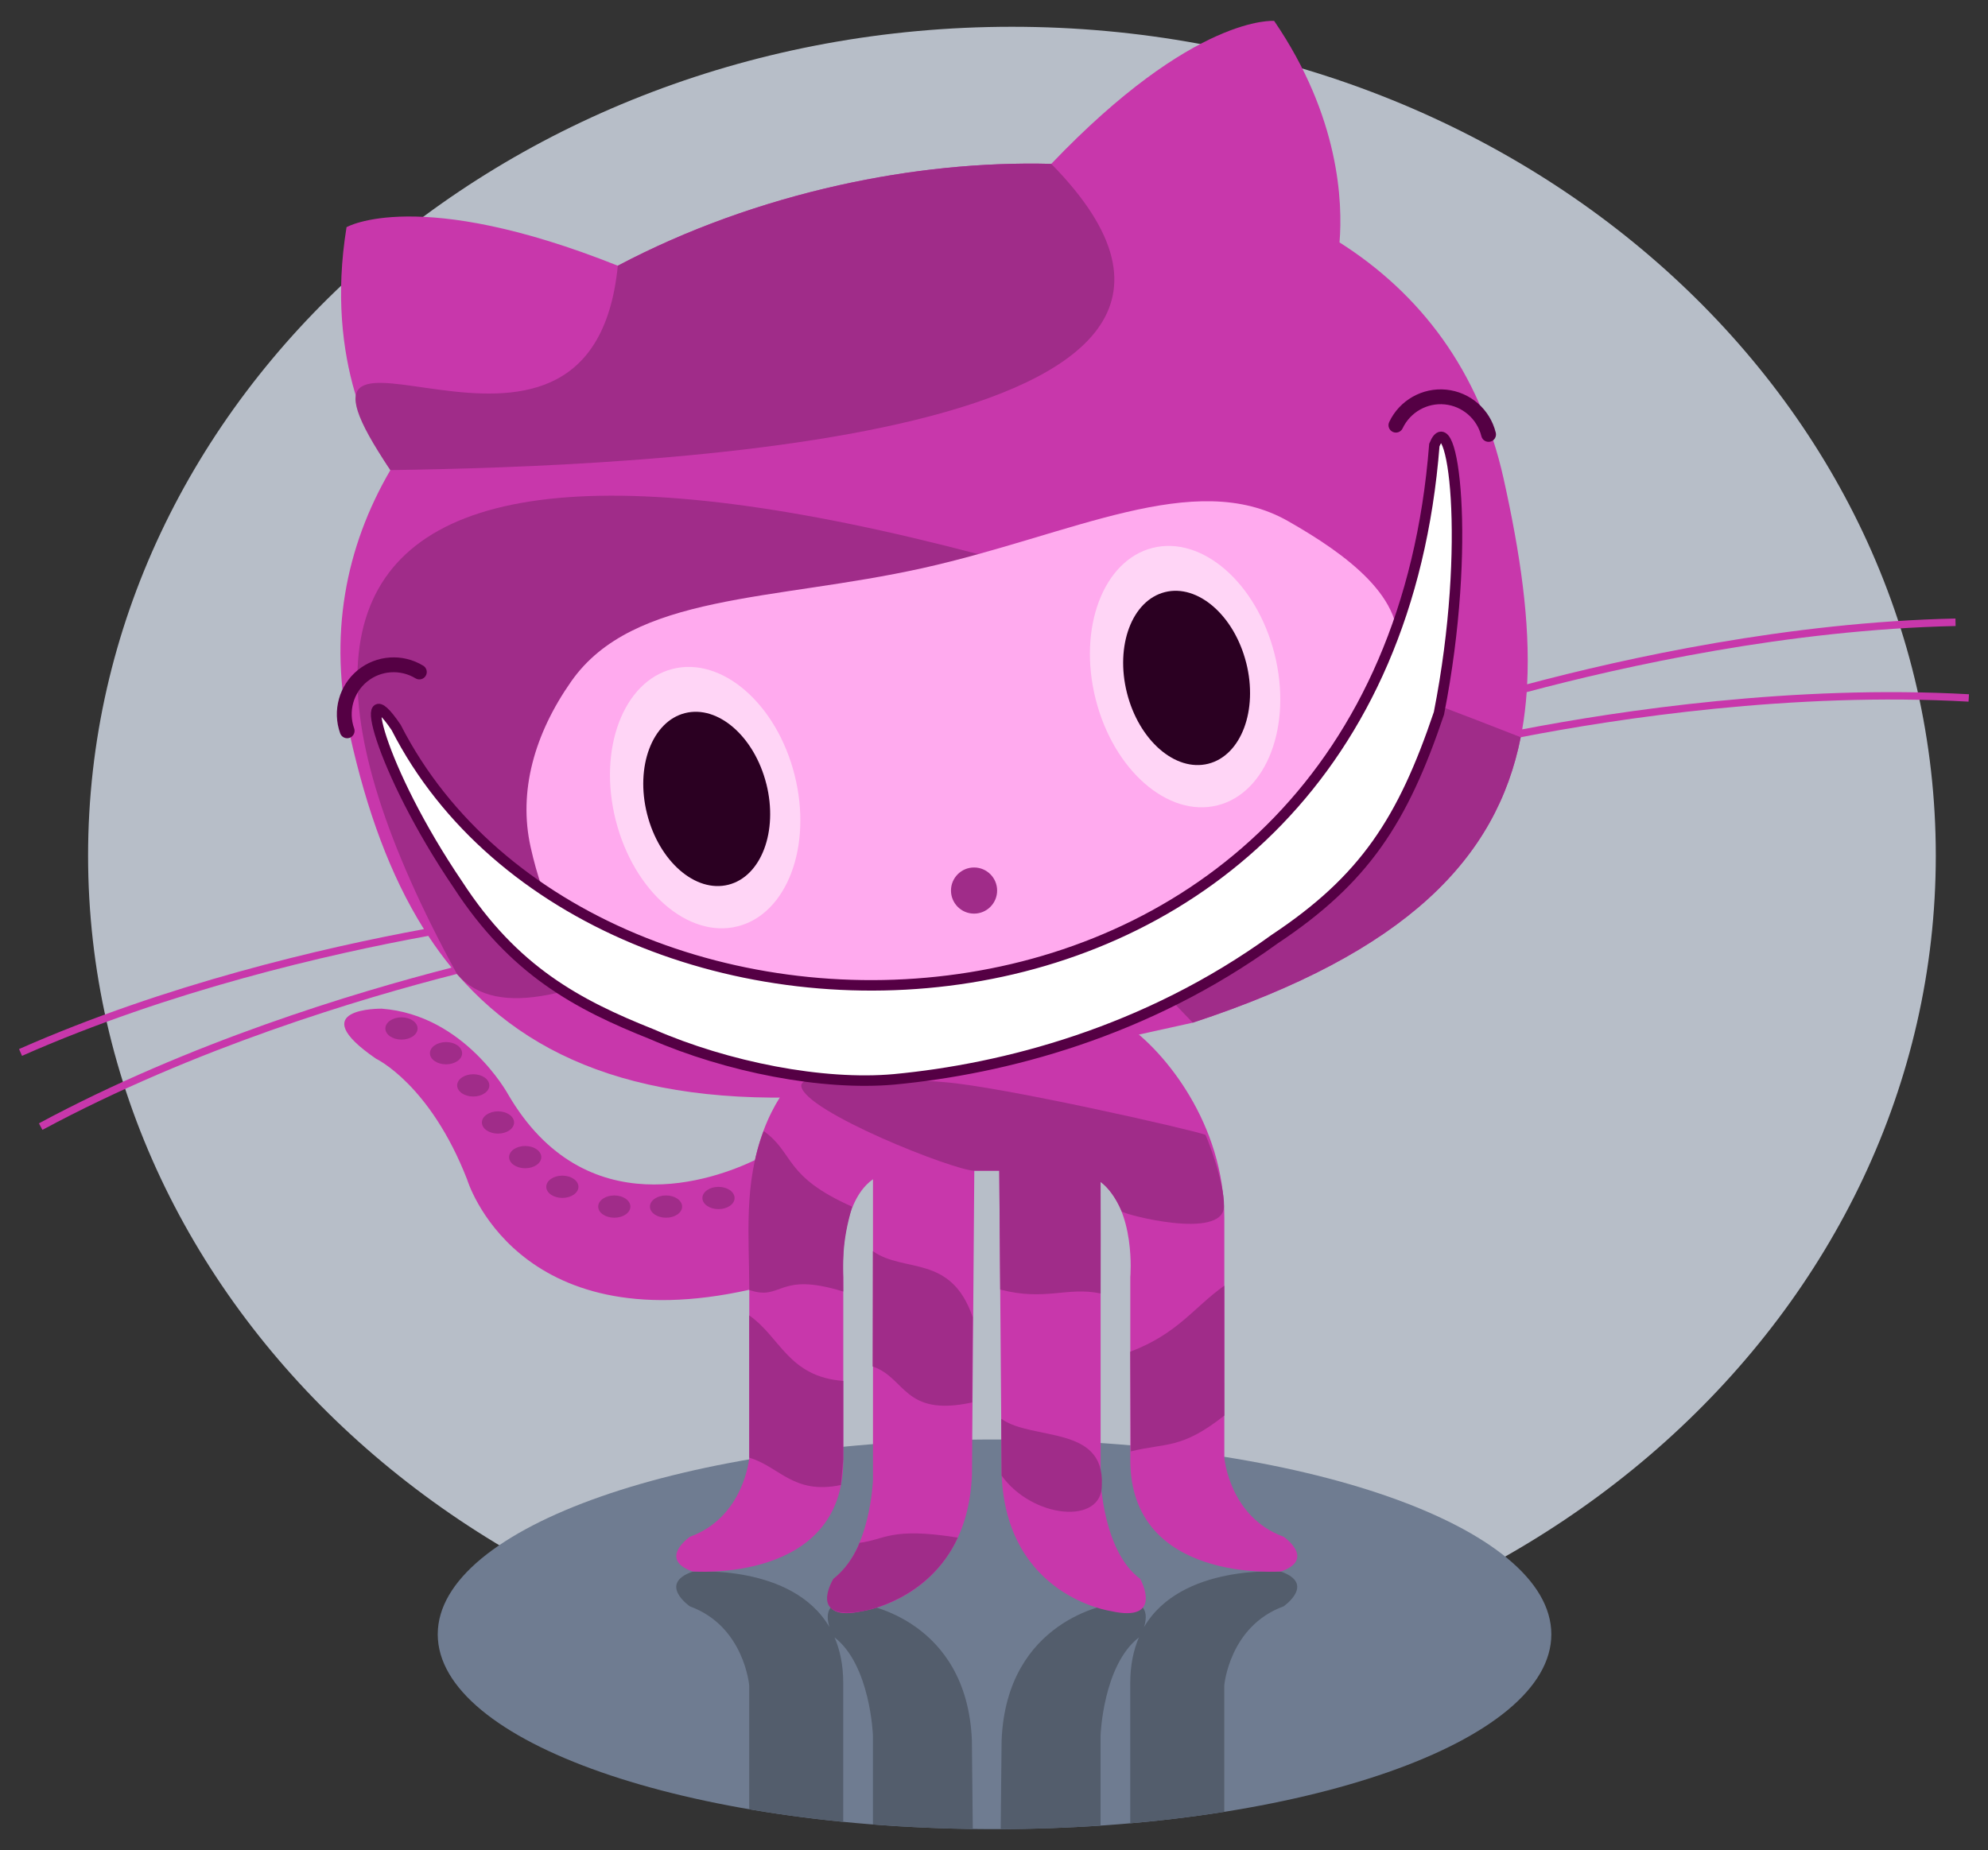 <?xml version="1.0" encoding="UTF-8" standalone="no"?>
<svg
   xmlns:dc="http://purl.org/dc/elements/1.1/"
   xmlns:cc="http://creativecommons.org/ns#"
   xmlns:rdf="http://www.w3.org/1999/02/22-rdf-syntax-ns#"
   xmlns:svg="http://www.w3.org/2000/svg"
   xmlns="http://www.w3.org/2000/svg"
   xmlns:sodipodi="http://sodipodi.sourceforge.net/DTD/sodipodi-0.dtd"
   xmlns:inkscape="http://www.inkscape.org/namespaces/inkscape"
   viewBox="-0.2 -1 379.271 353.029"
   id="svg2"
   version="1.1"
   inkscape:version="0.48.1 "
   width="100%"
   height="100%"
   sodipodi:docname="octocat_cheshire_3.svg">
  <rect x="-0.2" y="-1" width="379.271" height="353.029" fill="#333333" stroke="none"/>
  <defs
     id="defs22" />
  <sodipodi:namedview
     pagecolor="#ffffff"
     bordercolor="#666666"
     borderopacity="1"
     objecttolerance="10"
     gridtolerance="10"
     guidetolerance="10"
     inkscape:pageopacity="0"
     inkscape:pageshadow="2"
     inkscape:window-width="1680"
     inkscape:window-height="1003"
     id="namedview20"
     showgrid="false"
     inkscape:zoom="2.212285"
     inkscape:cx="189.63573"
     inkscape:cy="176.51433"
     inkscape:window-x="-4"
     inkscape:window-y="-4"
     inkscape:window-maximized="1"
     inkscape:current-layer="svg2"
     fit-margin-top="1.3877788e-016"
     fit-margin-left="0"
     fit-margin-right="0"
     fit-margin-bottom="0" />
  <path
     style="fill:#b7bec8"
     d="m 369.112,162.267 c 0,-87.354 -78.914,-158.158 -176.245,-158.158 -97.348,0 -176.262,70.804 -176.262,158.158 0,87.353 78.91,158.175 176.262,158.175 97.331,0 176.245,-70.834 176.245,-158.175 z"
     id="path3024"
     inkscape:connector-curvature="0" />
  <path
     d="m 372.888,118.447 -0.028,-1.417 c -31.772,0.682 -63.002,7.562 -81.712,12.547 0.617,-11.868 -1.31,-24.937 -4.5,-39.28 -4.574,-20.571 -15.962,-35.308 -31.293,-45.04 0.619,-7.565 0.052,-23.933 -12.468,-42.264 0,0 -15.197,-1.35 -42.524,27.277 -13.276,-0.346 -27.006,1.078 -40.411,4.059 -14.749,3.28 -29.234,8.472 -42.286,15.376 -38.157,-15.234 -51.753,-7.352 -51.753,-7.352 -4.238,25.997 5.596,42.361 8.365,46.352 -8.528,14.605 -11.941,31.588 -7.726,50.541 3.182,14.308 7.666,26.783 14.125,37.054 -19.2,3.542 -49.218,10.497 -77.247,22.886 l 0.571,1.296 C 32.2,188.019 62.421,181.083 81.51,177.59 c 1.39,2.115 2.865,4.138 4.442,6.059 -18.586,4.766 -50.019,14.26 -78.73,29.714 l 0.673,1.244 C 36.834,199.035 68.558,189.539 86.97,184.85 c 15.821,18.361 40.867,26.923 81.037,22.428 l 59.346,-13.125 c 40.914,-13.452 57.987,-31.426 62.571,-54.472 18.437,-3.571 51.912,-8.673 85.437,-6.789 l 0.08,-1.411 c -33.332,-1.872 -66.602,3.124 -85.233,6.702 0.405,-2.315 0.68,-4.69 0.855,-7.11 18.617,-4.96 49.983,-11.924 81.874,-12.613 z"
     id="path3001"
     inkscape:connector-curvature="0"
     sodipodi:nodetypes="cccscccscccsccccccccccccccccc"
     style="fill:#c837ab" />
  <path
     id="puddle"
     d="m 295.763,310.869 c 0,20.533 -47.56,37.176 -106.22,37.176 -58.67,0 -106.23,-16.643 -106.23,-37.176 0,-20.533 47.558,-37.18 106.23,-37.18 58.66,0 106.22,16.65 106.22,37.18 z"
     style="fill:#6f7c91"
     inkscape:connector-curvature="0" />
  <g
     id="shadow-legs"
     style="fill:#535d6c"
     transform="translate(-1.177,15.439)">
    <path
       d="m 161.85,331.22 v -26.5 c 0,-3.422 -0.619,-6.284 -1.653,-8.701 6.853,5.322 7.316,18.695 7.316,18.695 v 17.004 c 6.166,0.481 12.534,0.773 19.053,0.861 l -0.172,-16.92 c -0.944,-23.13 -20.769,-25.961 -20.769,-25.961 -7.245,-1.645 -7.137,1.991 -6.409,4.34 -7.108,-12.122 -26.158,-10.556 -26.158,-10.556 -6.611,2.357 -0.475,6.607 -0.475,6.607 10.387,3.775 11.33,15.105 11.33,15.105 v 23.622 c 5.72,0.98 11.71,1.79 17.94,2.4 z"
       id="path6"
       style="fill:#535d6c"
       inkscape:connector-curvature="0" />
    <path
       d="m 245.4,283.48 c 0,0 -19.053,-1.566 -26.16,10.559 0.728,-2.35 0.839,-5.989 -6.408,-4.343 0,0 -19.824,2.832 -20.768,25.961 l -0.174,16.946 c 6.509,-0.025 12.876,-0.254 19.054,-0.671 v -17.219 c 0,0 0.465,-13.373 7.316,-18.695 -1.034,2.417 -1.653,5.278 -1.653,8.701 v 26.775 c 6.214,-0.544 12.211,-1.279 17.937,-2.188 v -24.113 c 0,0 0.944,-11.33 11.33,-15.105 0,-0.01 6.13,-4.26 -0.48,-6.62 z"
       id="path8"
       style="fill:#535d6c"
       inkscape:connector-curvature="0" />
  </g>
  <path
     id="cat"
     d="m 157.725,198.997 c -5.704,3.833 -11.523,10.349 -13.881,21.374 -7.773,3.718 -32.379,12.793 -47.142,-12.599 0,0 -8.264,-15.109 -24.082,-16.292 0,0 -15.344,-0.235 -1.059,9.562 0,0 10.267,4.838 17.351,23.019 0,0 9.241,31.01 53.835,21.061 l 0,32.032 c 0,0 -0.943,11.33 -11.33,15.105 0,0 -6.137,4.249 0.475,6.606 0,0 28.792,2.361 28.792,-21.238 l 0,-34.929 c 0,0 -1.142,-13.852 5.663,-18.667 l 0,57.371 c 0,0 -0.47,13.688 -7.551,18.881 0,0 -4.723,8.494 5.663,6.137 0,0 19.824,-2.832 20.769,-25.961 l 0.449,-58.06 4.765,0 0.453,58.06 c 0.943,23.129 20.768,25.961 20.768,25.961 10.383,2.357 5.663,-6.137 5.663,-6.137 -7.08,-5.193 -7.551,-18.881 -7.551,-18.881 l 0,-56.876 c 6.801,5.296 5.663,18.171 5.663,18.171 l 0,34.929 c 0,23.6 28.793,21.238 28.793,21.238 6.606,-2.357 0.474,-6.606 0.474,-6.606 -10.386,-3.775 -11.33,-15.105 -11.33,-15.105 l 0,-45.786 c 0,-17.854 -11.402,-31.84 -18.754,-36.831 z"
     inkscape:connector-curvature="0"
     sodipodi:nodetypes="ccccccccccsccccccccccccccscccscc"
     style="fill:#c837ab" />
  <g
     id="g3931"
     style="fill:#a02c89"
     transform="translate(-1.177,15.439)">
    <path
       d="m 88.148,169.41 c 15.821,18.361 64.367,-23.577 104.537,-28.072 l 35.846,37.375 c 40.914,-13.452 57.987,-31.426 62.571,-54.472 C 94.522,47.057 33.816,69.958 88.148,169.41 z"
       id="path3927"
       inkscape:connector-curvature="0"
       sodipodi:nodetypes="ccccc"
       style="fill:#a02c89" />
    <path
       sodipodi:nodetypes="ccccccc"
       transform="translate(-0.2,-1)"
       inkscape:connector-curvature="0"
       id="path3806"
       d="m 144.125,262.723 c 5.828,1.738 8.406,7.102 17.484,5.215 0.148,-1.641 0.297,-3.281 0.445,-4.922 0.002,-6.022 0.003,-8.92 0.005,-14.942 -10.481,-0.79 -11.962,-8.331 -17.942,-12.496 0.003,10.09 0.005,17.055 0.008,27.145 z"
       style="fill:#a02c89;stroke:none" />
    <path
       style="fill:#a02c89;stroke:none"
       d="m 143.925,229.723 c 6.394,2.177 5.292,-3.607 17.93,0.293 0.002,-6.022 -0.372,-8.92 1.692,-16.192 -13.132,-5.828 -10.962,-10.206 -16.88,-14.433 -3.872,10.09 -2.745,20.242 -2.742,30.332 z"
       id="path3826"
       inkscape:connector-curvature="0"
       sodipodi:nodetypes="cccccc" />
    <path
       style="fill:#a02c89;stroke:none"
       d="m 167.462,244.315 c 6.394,2.177 5.889,9.689 18.969,6.871 l 0.118,-16.269 c -4.117,-12.104 -13.122,-8.376 -19.041,-12.604 l -0.046,22.002 z"
       id="path3826-5"
       inkscape:connector-curvature="0"
       sodipodi:nodetypes="cccccc" />
    <path
       sodipodi:nodetypes="cccssssssccc"
       inkscape:connector-curvature="0"
       id="path3857"
       d="m 210.95,230.382 0.011,-10.501 -0.018,-10.779 c 1.278,0.898 2.821,2.811 4.043,5.622 0.234,0.537 19.309,5.592 19.505,-0.92 0.14,-4.639 -3.411,-13.648 -3.559,-13.702 -2.831,-1.031 -38.884,-9.209 -49.846,-10.043 -9.768,-0.743 -27.609,-2.258 -27.246,0.749 0.586,4.855 29.221,16.153 33.009,16.149 l 4.766,-0.005 0.182,22.688 c 8.623,2.243 12.731,-0.592 19.153,0.743 z"
       style="fill:#a02c89;stroke:none" />
    <path
       id="path3861"
       d="m 164.948,277.964 c 0,0 -1.363,4.007 -4.975,6.88 0,0 -5.118,8.229 5.71,6.137 0,0 12.44,-1.944 18.029,-14.006 -12.923,-2.072 -13.884,0.432 -18.764,0.99 z"
       inkscape:connector-curvature="0"
       sodipodi:nodetypes="ccccc"
       style="fill:#a02c89" />
    <path
       style="fill:#a02c89;stroke:none"
       d="m 211.187,266.918 c 0.508,-11.479 -13.279,-8.391 -19.197,-12.619 l 0.079,10.853 c 5.992,8.268 19.237,9.404 19.118,1.766 z"
       id="path3826-5-7"
       inkscape:connector-curvature="0"
       sodipodi:nodetypes="cccc" />
    <path
       sodipodi:nodetypes="ccccccc"
       inkscape:connector-curvature="0"
       id="path3881"
       d="m 234.595,253.65 c -8.269,6.552 -11.162,5.189 -17.867,6.871 -0.04,-5.423 -0.079,-13.596 -0.118,-19.019 9.117,-3.479 12.02,-8.376 17.939,-12.604 0.002,7.338 0.005,17.426 0.007,24.763 0.013,-0.004 0.026,-0.008 0.039,-0.012 z"
       style="fill:#a02c89;stroke:none" />
    <path
       d="M 201.54,14.831 C 188.264,14.484 174.534,15.909 161.13,18.89 146.381,22.17 131.896,27.362 118.844,34.265 113.716,85.978 48.069,32.715 75.456,73.266 121.774,72.59 253.78,68.008 201.54,14.831 z"
       id="path3929"
       inkscape:connector-curvature="0"
       sodipodi:nodetypes="csccc"
       style="fill:#a02c89" />
  </g>
  <path
     id="face"
     d="m 245.516,98.431 c 10.826,6.16 23.046,14.853 20.652,25.467 -9.831,43.582 -25.642,59.158 -71.241,69.298 -45.607,10.142 -84.099,11.495 -93.899,-32.575 -2.346,-10.551 0.672,-21.504 7.764,-31.613 11.832,-16.851 38.552,-15.264 67.057,-21.602 28.376,-6.314 51.803,-19.13 69.662,-8.979 z"
     inkscape:connector-curvature="0"
     style="fill:#ffaaee"
     sodipodi:nodetypes="cssscccc" />
  <path
     style="fill:#ffd5f6"
     d="m 151.396,146.898 c 3.422,13.569 -1.445,26.494 -10.87,28.871 -9.425,2.377 -19.839,-6.694 -23.261,-20.263 -3.422,-13.567 1.447,-26.488 10.872,-28.865 9.427,-2.367 19.839,6.692 23.26,20.257 z"
     id="path3896"
     inkscape:connector-curvature="0" />
  <path
     style="fill:#ffd5f6"
     d="m 242.959,123.807 c 3.422,13.569 -1.445,26.494 -10.87,28.871 -9.425,2.377 -19.839,-6.694 -23.261,-20.263 -3.421,-13.567 1.447,-26.488 10.872,-28.865 9.427,-2.367 19.839,6.692 23.26,20.257 z"
     id="eyes"
     inkscape:connector-curvature="0" />
  <path
     style="fill:#2b0022"
     d="m 146.005,148.588 c 2.281,9.045 -0.971,17.661 -7.248,19.244 -6.277,1.583 -13.225,-4.46 -15.506,-13.505 -2.282,-9.048 0.964,-17.666 7.246,-19.25 6.274,-1.582 13.223,4.462 15.504,13.509 z"
     id="path3900"
     inkscape:connector-curvature="0" />
  <path
     style="fill:#2b0022"
     d="m 237.559,125.499 c 2.281,9.045 -0.971,17.661 -7.248,19.244 -6.277,1.583 -13.225,-4.46 -15.506,-13.505 -2.282,-9.048 0.964,-17.666 7.246,-19.25 6.274,-1.582 13.223,4.462 15.504,13.509 z"
     id="pupils"
     inkscape:connector-curvature="0" />
  <path
     id="octo"
     d="m 79.464,195.259 c 0,1.174 -1.376,2.122 -3.07,2.122 -1.693,0 -3.07,-0.948 -3.07,-2.122 0,-1.175 1.377,-2.127 3.07,-2.127 1.694,0 3.07,0.95 3.07,2.13 z m 8.5,4.72 c 0,1.174 -1.376,2.122 -3.07,2.122 -1.693,0 -3.07,-0.948 -3.07,-2.122 0,-1.175 1.377,-2.127 3.07,-2.127 1.694,0 3.07,0.95 3.07,2.13 z m 5.193,6.14 c 0,1.174 -1.376,2.122 -3.07,2.122 -1.693,0 -3.07,-0.948 -3.07,-2.122 0,-1.175 1.377,-2.127 3.07,-2.127 1.694,0 3.07,0.95 3.07,2.13 z m 4.72,7.08 c 0,1.174 -1.376,2.122 -3.07,2.122 -1.693,0 -3.07,-0.948 -3.07,-2.122 0,-1.175 1.377,-2.127 3.07,-2.127 1.694,0 3.07,0.95 3.07,2.13 z m 5.188,6.61 c 0,1.174 -1.376,2.122 -3.07,2.122 -1.693,0 -3.07,-0.948 -3.07,-2.122 0,-1.175 1.377,-2.127 3.07,-2.127 1.694,0 3.07,0.95 3.07,2.13 z m 7.09,5.66 c 0,1.174 -1.376,2.122 -3.07,2.122 -1.693,0 -3.07,-0.948 -3.07,-2.122 0,-1.175 1.377,-2.127 3.07,-2.127 1.694,0 3.07,0.95 3.07,2.13 z m 9.91,3.78 c 0,1.174 -1.376,2.122 -3.07,2.122 -1.693,0 -3.07,-0.948 -3.07,-2.122 0,-1.175 1.377,-2.127 3.07,-2.127 1.694,0 3.07,0.95 3.07,2.13 z m 9.87,0 c 0,1.174 -1.376,2.122 -3.07,2.122 -1.693,0 -3.07,-0.948 -3.07,-2.122 0,-1.175 1.377,-2.127 3.07,-2.127 1.694,0 3.07,0.95 3.07,2.13 z m 10.01,-1.64 c 0,1.174 -1.376,2.122 -3.07,2.122 -1.693,0 -3.07,-0.948 -3.07,-2.122 0,-1.175 1.377,-2.127 3.07,-2.127 1.694,0 3.07,0.95 3.07,2.13 z"
     style="fill:#a02c89"
     inkscape:connector-curvature="0" />
  <path
     style="fill:#ffffff;stroke:#550044;stroke-width:2;stroke-linecap:butt;stroke-linejoin:miter;stroke-miterlimit:4;stroke-opacity:1;stroke-dasharray:none"
     d="m 75.38,137.824 c -7.888,-11.7 -3.375,7.641 11.803,30.014 10.662,16.405 22.787,22.863 36.975,28.514 14.412,6.284 32.629,9.841 46.206,8.615 20.963,-1.974 48.052,-8.951 72.583,-26.735 17.171,-11.403 24.473,-22.646 31.375,-43.12 6.402,-32.526 2.558,-59.623 -0.875,-51.198 C 263.648,209.381 112.984,211.476 75.38,137.824 z"
     id="path3026"
     inkscape:connector-curvature="0"
     sodipodi:nodetypes="cccccccc" />
  <circle
     style="fill:#a02c89"
     r="4.401"
     cy="148.56"
     cx="188.5"
     id="nose"
     d="m 192.901,148.56 c 0,2.431 -1.97,4.401 -4.401,4.401 -2.431,0 -4.401,-1.97 -4.401,-4.401 0,-2.431 1.97,-4.401 4.401,-4.401 2.431,0 4.401,1.97 4.401,4.401 z"
     sodipodi:cx="188.5"
     sodipodi:cy="148.56"
     sodipodi:rx="4.401"
     sodipodi:ry="4.401"
     transform="translate(-2.87,20.379)" />
  <path
     style="fill:#550044"
     inkscape:connector-curvature="0"
     d="m 80.541,126.027 c 0.668,0.408 0.877,1.279 0.473,1.943 -0.407,0.667 -1.279,0.877 -1.943,0.473 -2.899,-1.763 -6.607,-1.512 -9.231,0.625 -2.623,2.138 -3.618,5.718 -2.477,8.914 0.265,0.736 -0.119,1.543 -0.855,1.808 -0.736,0.265 -1.543,-0.119 -1.808,-0.855 -1.546,-4.318 -0.195,-9.166 3.355,-12.059 3.55,-2.892 8.555,-3.243 12.476,-0.852 z"
     id="mouth" />
  <path
     id="path4054"
     d="m 285.166,81.567 c 0.185,0.76 -0.281,1.525 -1.036,1.71 -0.759,0.185 -1.526,-0.281 -1.71,-1.036 -0.81,-3.295 -3.614,-5.734 -6.981,-6.071 -3.367,-0.337 -6.599,1.497 -8.046,4.568 -0.332,0.708 -1.173,1.009 -1.882,0.677 -0.708,-0.332 -1.009,-1.173 -0.678,-1.882 1.952,-4.15 6.331,-6.632 10.887,-6.176 4.556,0.456 8.349,3.74 9.44,8.201 z"
     inkscape:connector-curvature="0"
     style="fill:#550044" />
</svg>
